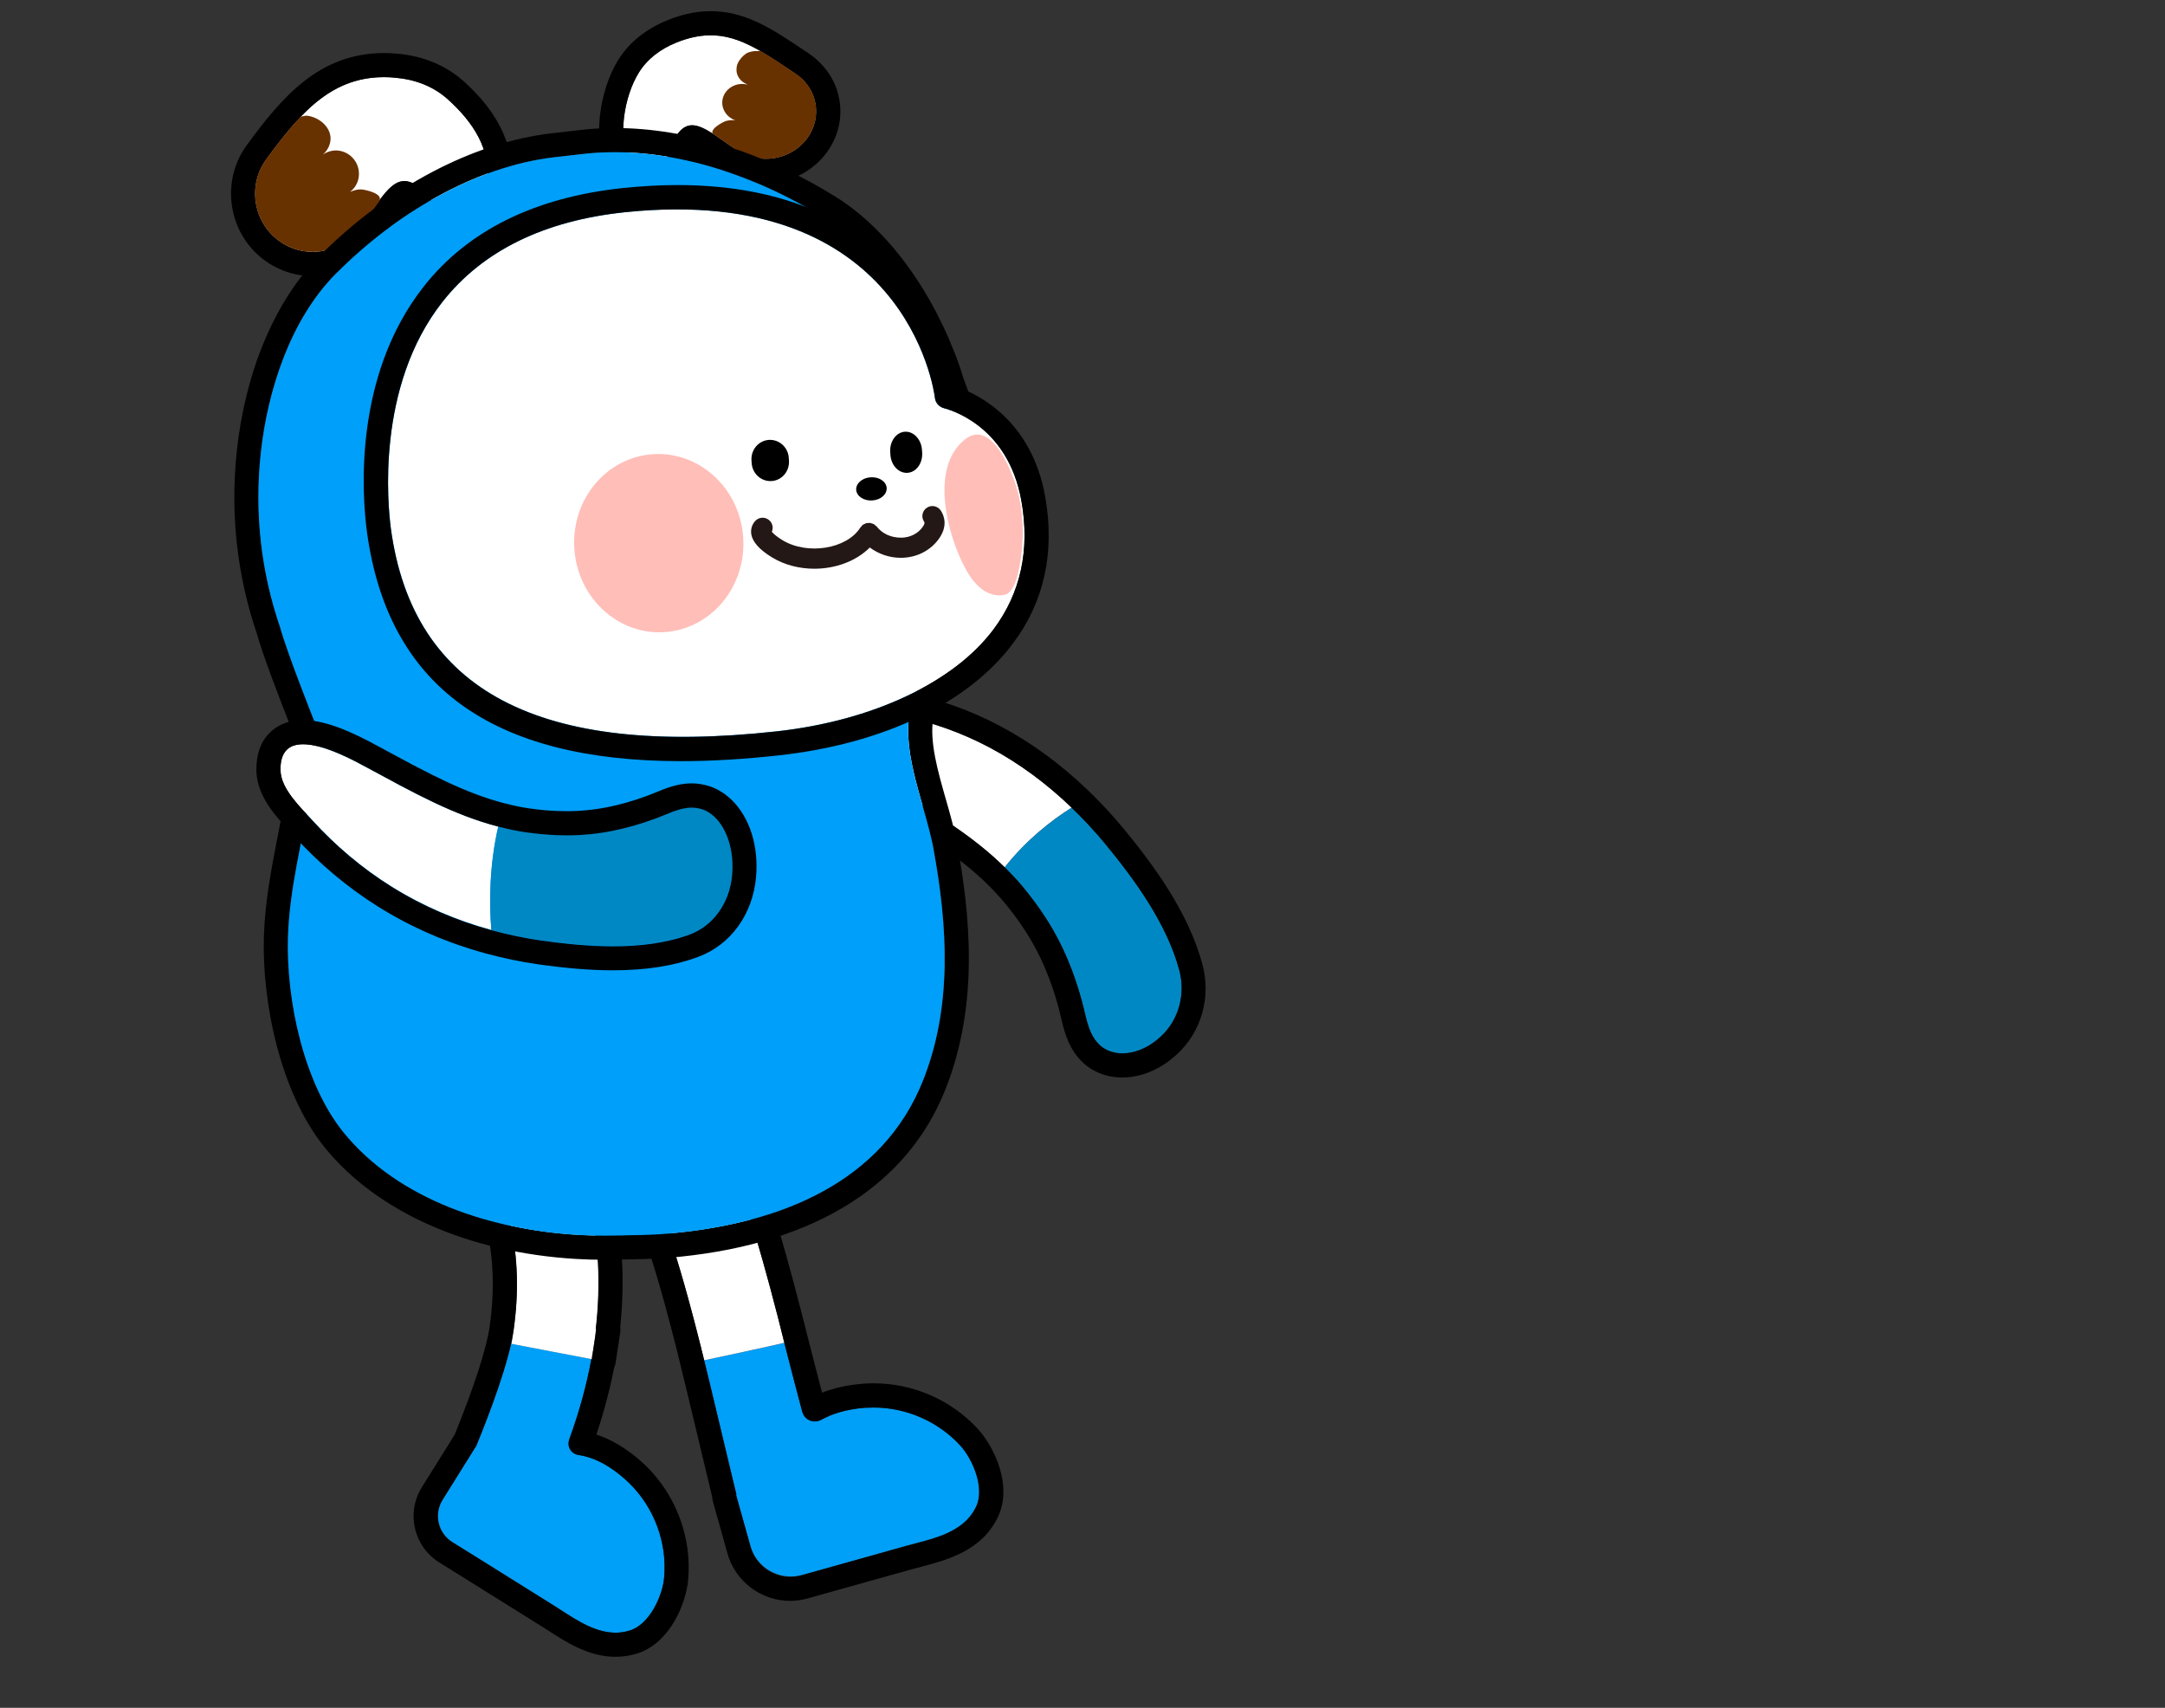 <?xml version="1.0" encoding="utf-8"?>
<!-- Generator: Adobe Illustrator 24.1.1, SVG Export Plug-In . SVG Version: 6.00 Build 0)  -->
<svg version="1.1" id="Layer_1" xmlns="http://www.w3.org/2000/svg" xmlns:xlink="http://www.w3.org/1999/xlink" x="0px" y="0px"
	 viewBox="0 0 355 280" style="enable-background:new 0 0 355 280;" xml:space="preserve">
<rect x="0" y="0" width="355" height="280" fill="#333333" stroke="none"/>
<g>
	<path style="fill:#FFFFFF;" d="M110.87,7c-2.55,1.04-4.72,2.64-6.13,4.9c-2.41,3.89-3.6,10.84-1.4,15
		c0.77,1.45,2.48,0.33,4.52-0.11c2.41-0.52,1.61-2.72,3.29-4.92c2.41-3.15,5.21-0.16,9.77,2.81c3.68,2.41,8.78,1.54,11.39-1.94
		c2.61-3.48,1.78-8.24-1.87-10.67C123.39,7.38,118.71,3.8,110.87,7z"/>
	<path d="M137.63,16.36c-0.39-2.37-1.55-4.51-3.27-6.16c-0.5-0.52-1.1-0.99-1.7-1.42l-1.05-0.69c-4.77-3.18-8.86-5.92-14.13-6.23
		c-2.63-0.15-5.27,0.32-8.1,1.48c-3.52,1.45-6.22,3.63-8,6.47c-3.06,4.94-4.47,13.37-1.52,18.95c0.89,1.67,2.48,2.72,4.36,2.83
		c1.25,0.07,2.36-0.29,3.37-0.6c0.34-0.11,0.74-0.25,1.14-0.33c3.68-0.81,4.6-3.69,5.01-5.09c0.12-0.32,0.2-0.58,0.28-0.78
		c0.67,0.37,1.62,1.05,2.38,1.59c0.19,0.11,0.35,0.25,0.54,0.36c0.6,0.4,1.21,0.83,1.84,1.26c1.78,1.16,3.89,1.84,6.06,1.97
		c0.36,0.02,0.72,0.04,1.06-0.01c0.82,0.01,1.62-0.1,2.39-0.26c2.87-0.63,5.41-2.23,7.2-4.6C137.4,22.55,138.17,19.46,137.63,16.36z
		 M132.31,22.75c-1.72,2.28-4.49,3.44-7.25,3.28c-1.45-0.08-2.88-0.5-4.11-1.33c-1.56-1.01-2.89-2.01-4.06-2.78
		c0,0,0-0.03-0.03-0.03c-1.21-0.76-2.27-1.29-3.19-1.34c-0.92-0.05-1.73,0.33-2.49,1.34c-1.68,2.18-0.88,4.37-3.29,4.89
		c-1.37,0.32-2.56,0.91-3.45,0.86c-0.46-0.03-0.84-0.25-1.08-0.72c-2.2-4.15-1.04-11.11,1.39-15c1.38-2.26,3.56-3.89,6.12-4.93
		c2.36-0.95,4.43-1.29,6.37-1.18c2.6,0.15,4.98,1.15,7.47,2.58c1.79,1.03,3.66,2.32,5.73,3.7C134.1,14.5,134.92,19.27,132.31,22.75z
		"/>
	<path style="fill-rule:evenodd;clip-rule:evenodd;fill:#683100;" d="M132.31,22.75c-1.72,2.28-4.49,3.44-7.25,3.28
		c-1.45-0.08-2.88-0.5-4.11-1.33c-1.56-1.01-2.89-2.01-4.06-2.78c0,0,0-0.03-0.03-0.03c-0.36-0.61,0.91-1.47,1.89-1.94
		c0.58-0.26,1.24-0.29,1.83-0.22c-0.78-0.28-1.44-0.81-1.82-1.56c-0.8-1.53-0.1-3.37,1.52-4.1c0.75-0.35,1.57-0.37,2.32-0.2
		c-0.68-0.27-1.28-0.73-1.6-1.41c-0.18-0.34-0.25-0.74-0.23-1.1c0,0,0-0.07,0.01-0.16c0.01-0.13,0.02-0.3,0.06-0.46
		c0.04-0.1,0.04-0.2,0.12-0.32c0.27-0.64,0.8-1.24,1.42-1.67c0.51-0.27,1.18-0.43,2.07-0.38l0.3,0.02c1.79,1.03,3.66,2.32,5.73,3.7
		C134.1,14.5,134.92,19.27,132.31,22.75z"/>
</g>
<g>
	<path style="fill-rule:evenodd;clip-rule:evenodd;fill:#009FF8;" d="M97.76,217.91l-0.33,2.37c0.13-0.79,0.23-1.58,0.3-2.37H97.76z
		"/>
	<path style="fill-rule:evenodd;clip-rule:evenodd;fill:#009FF8;" d="M108.89,258.62c-0.26,3.1-2.44,7.74-5.63,8.7
		c-4.71,1.45-8.89-1.88-12.58-4.18l-12.48-7.81l-3.99-2.47c-2.37-1.48-3.1-4.64-1.61-7.02l5.5-8.83c2.14-5.2,5.4-13.74,6.13-19.01
		l-0.33,2.31l13.08,2.5c-0.76,4.25-1.98,8.63-3.59,13.04c-0.43,1.22,0.33,2.5,1.65,2.7c1.91,0.3,4.68,1.35,7.91,4.38
		c0.03,0.03,0.23,0.2,0.23,0.2C107.28,247.16,109.42,252.93,108.89,258.62z"/>
	<path style="fill:#FFFFFF;" d="M97.72,217.91c-0.07,0.79-0.16,1.58-0.3,2.37c-0.13,0.82-0.26,1.68-0.46,2.54l-13.08-2.5l0.33-2.31
		c1.71-12.12-0.63-22.89-6.98-32.05c-1.42-2.08-1.65-4.51-0.59-6.72c1.09-2.31,3.36-3.92,5.8-4.12c2.24-0.2,4.32,0.82,5.67,2.8
		C96.21,189.58,99.44,203.05,97.72,217.91z"/>
	<path style="fill:#FFFFFF;" d="M97.43,220.28l-0.4,2.54h-0.07C97.16,221.96,97.3,221.1,97.43,220.28z"/>
	<path d="M82.97,175.09c2.03,0,3.88,1.01,5.14,2.82c8.1,11.67,11.27,25.13,9.57,40l0.1,0.02l-0.35,2.35c0,0,0,0,0,0l-0.38,2.54
		l-0.08-0.02c-0.8,4.31-2.01,8.73-3.64,13.22c-0.42,1.15,0.31,2.36,1.52,2.53c1.93,0.27,4.77,1.28,8.09,4.38
		c0.04,0.04,0.22,0.22,0.22,0.22c4.11,4,6.25,9.77,5.75,15.48c-0.27,3.09-2.44,7.72-5.66,8.7c-0.79,0.24-1.57,0.35-2.33,0.35
		c-3.77,0-7.16-2.62-10.24-4.54l-12.48-7.79l-4.07-2.54c-2.34-1.46-3.05-4.54-1.59-6.88l5.55-8.88c0.01-0.02,0.02-0.04,0.03-0.05
		c2.12-5.19,5.37-13.73,6.11-18.99l0,0c1.71-12.11-0.64-22.89-6.99-32.04c-1.43-2.06-1.65-4.5-0.61-6.71
		c1.09-2.31,3.38-3.93,5.82-4.14C82.63,175.09,82.8,175.09,82.97,175.09 M82.97,171.13c-0.28,0-0.56,0.01-0.85,0.04
		c-3.83,0.32-7.39,2.83-9.07,6.39c-1.63,3.46-1.28,7.44,0.93,10.64c5.76,8.3,7.89,18.14,6.32,29.23c-0.51,3.62-2.55,9.92-5.74,17.77
		l-5.38,8.62c-1.27,2.03-1.67,4.43-1.13,6.76c0.54,2.33,1.95,4.31,3.98,5.58l4.07,2.54l12.48,7.79c0.43,0.27,0.87,0.55,1.32,0.84
		c2.96,1.91,6.63,4.3,11.02,4.3c1.18,0,2.35-0.17,3.48-0.52c5.52-1.68,8.11-8.33,8.44-12.13c0.61-6.88-1.98-13.85-6.93-18.66
		l-0.2-0.2c-2.99-2.79-5.73-4.22-7.92-4.92c1.22-3.65,2.19-7.3,2.9-10.89c0.12-0.29,0.21-0.59,0.26-0.91l0.38-2.54
		c0-0.01,0-0.02,0.01-0.03l0.35-2.32c0.05-0.35,0.06-0.71,0.02-1.05c1.6-15.55-1.88-29.62-10.34-41.81
		C89.37,172.78,86.31,171.13,82.97,171.13L82.97,171.13z"/>
</g>
<g>
	<path style="fill-rule:evenodd;clip-rule:evenodd;fill:#009FF8;" d="M160.05,247c-2.11,4.45-7.38,5.3-11.56,6.46l-14.16,3.99
		l-2.77,0.76c-3.69,1.02-7.51-1.12-8.53-4.81l-1.75-6.16l-0.16-0.63l-0.43-1.52l0.07-0.07l-1.48-6.06
		c-1.71-7.15-3.46-14.56-4.25-17.69l0.46,1.75l2.31-0.49c2.57-0.53,5.63-1.22,8.33-1.81l2.47-0.56l0.23,0.89
		c0.86,3.36,1.75,6.79,2.67,10.21c0.36,1.42,1.98,2.17,3.26,1.45c1.58-0.86,3.85-1.65,7.05-1.91c0.07,0,0.33,0,0.33,0
		c5.73-0.36,11.43,1.94,15.32,6.19C159.52,239.25,161.5,243.97,160.05,247z"/>
	<path style="fill:#FFFFFF;" d="M128.59,220.15l-2.47,0.56c-2.7,0.59-5.76,1.28-8.33,1.81l-2.31,0.49l-0.46-1.75l-0.13-0.56
		c-0.2-0.82-0.43-1.65-0.63-2.5c-2.57-10.01-5.83-21.28-11.07-31.66c-1.12-2.21-0.99-4.64,0.3-6.62c1.38-2.14,3.89-3.43,6.36-3.26
		c2.31,0.13,4.25,1.42,5.34,3.59c5.76,11.43,9.22,23.55,12.22,35.08c0.2,0.79,0.4,1.55,0.59,2.34L128.59,220.15z"/>
	<polygon style="fill:#FFFFFF;" points="128.62,220.15 128.59,220.15 128,217.68 	"/>
	<path d="M109.5,176.65c0.12,0,0.24,0,0.37,0.01c2.29,0.13,4.22,1.44,5.31,3.6l0,0c5.77,11.46,9.24,23.56,12.21,35.1l0.01,0
		l0.48,1.9c0.04,0.14,0.07,0.29,0.11,0.43l0.62,2.46l0,0l0.23,0.9c0.87,3.45,1.78,6.95,2.72,10.46c0.26,0.96,1.12,1.54,2.03,1.54
		c0.37,0,0.75-0.09,1.1-0.29c1.59-0.89,3.88-1.7,7.13-1.96c0.05,0,0.32-0.01,0.32-0.01c0.37-0.02,0.74-0.03,1.11-0.03
		c5.34,0,10.57,2.28,14.2,6.23c2.1,2.29,4.06,7,2.61,10.04c-2.12,4.45-7.37,5.28-11.57,6.46l-14.17,3.96l-2.95,0.83
		c-0.61,0.17-1.22,0.25-1.82,0.25c-2.94,0-5.64-1.95-6.47-4.92l-1.78-6.37l-0.02,0.01l-0.15-0.62l-0.43-1.53l0.05-0.04l-1.45-6.08
		c-1.79-7.52-3.67-15.36-4.36-18.12l-0.03-0.11c-2.69-10.63-6.03-22.92-11.7-34.18c-1.11-2.21-1-4.62,0.31-6.62
		C104.82,177.9,107.14,176.65,109.5,176.65 M109.5,172.69C109.5,172.69,109.5,172.69,109.5,172.69c-3.69,0-7.26,1.94-9.3,5.05
		c-2.07,3.17-2.27,7.12-0.53,10.57c5.49,10.9,8.76,22.94,11.4,33.37c0.72,2.87,2.66,11,4.38,18.18l1.31,5.47
		c0.02,0.27,0.06,0.54,0.13,0.81l0.43,1.53l0.11,0.47c0.05,0.19,0.11,0.38,0.18,0.56l1.66,5.95c1.28,4.6,5.51,7.81,10.28,7.81
		c0.97,0,1.94-0.13,2.88-0.4l2.95-0.83l14.17-3.96c0.49-0.14,0.99-0.27,1.51-0.4c4.18-1.1,9.92-2.6,12.57-8.16
		c2.48-5.21-0.69-11.61-3.27-14.42c-4.38-4.77-10.62-7.5-17.11-7.5c-0.45,0-0.9,0.01-1.35,0.04l-0.32,0.02
		c-2.55,0.2-4.8,0.7-6.78,1.48c-0.73-2.77-1.44-5.53-2.13-8.25l-0.23-0.9l-0.62-2.46l-0.07-0.26l-0.05-0.18l-0.48-1.89
		c-0.02-0.08-0.04-0.16-0.07-0.24c-2.8-10.88-6.32-23.49-12.45-35.66c-1.72-3.4-4.94-5.56-8.62-5.77
		C109.89,172.7,109.69,172.69,109.5,172.69L109.5,172.69L109.5,172.69z"/>
</g>
<g>
	<path style="fill:#FFFFFF;" d="M164.74,142.2c-5.18-5.12-11.25-8.72-17.69-12.67c-2.85-1.74-13.31-7.9-7.44-12.17
		c2.12-1.55,5.87-0.44,8.2,0.02c5.05,1.01,9.88,2.75,14.36,5.11c5.01,2.65,9.52,6.04,13.56,9.92
		C172.38,134.51,168.26,137.74,164.74,142.2z"/>
	<path style="fill:#0088C5;" d="M177.42,164.24c-0.02-0.09-0.05-0.18-0.07-0.27c-0.64-2.34-1.37-4.47-2.22-6.5
		c-1.21-2.89-2.65-5.55-4.45-8.16c-0.89-1.29-1.86-2.57-2.93-3.87c-0.96-1.16-1.97-2.22-3-3.24c3.51-4.46,7.64-7.69,10.97-9.78
		c1.95,1.88,3.8,3.86,5.52,5.95c4.9,5.95,10.1,13.12,12.14,20.73c0.99,3.71,0.04,7.96-2.98,10.78c-0.63,0.59-1.3,1.1-1.94,1.49
		c-2.34,1.42-5.28,1.91-7.52,0.45c-0.45-0.29-0.8-0.64-1.12-1.02C178.32,169.04,178.04,166.46,177.42,164.24z"/>
	<path d="M142.58,116.57c1.8,0,3.78,0.53,5.22,0.82c5.05,1.01,9.89,2.75,14.36,5.11c5.01,2.65,9.52,6.04,13.56,9.92
		c1.95,1.88,3.8,3.86,5.52,5.95c4.9,5.95,10.1,13.12,12.14,20.73c0.99,3.71,0.04,7.96-2.98,10.78c-0.63,0.59-1.3,1.1-1.94,1.49
		c-1.36,0.82-2.92,1.33-4.42,1.33c-1.09,0-2.16-0.27-3.1-0.88c-0.45-0.29-0.8-0.64-1.12-1.02c-1.48-1.76-1.77-4.34-2.39-6.55
		c-0.02-0.09-0.05-0.18-0.07-0.27c-0.64-2.34-1.37-4.47-2.22-6.5c-1.21-2.89-2.65-5.55-4.45-8.16c-0.89-1.29-1.86-2.57-2.93-3.87
		c-0.96-1.16-1.97-2.22-3-3.24c-5.18-5.12-11.25-8.72-17.69-12.67c-2.85-1.74-13.31-7.9-7.45-12.17
		C140.42,116.77,141.46,116.57,142.58,116.57 M142.58,112.62L142.58,112.62c-2.11,0-3.89,0.52-5.3,1.55
		c-3.07,2.24-3.43,4.98-3.38,6.41c0.21,5.03,5.59,8.98,10.83,12.18l0.25,0.15l1.06,0.65c5.83,3.57,11.35,6.94,15.92,11.46
		c1.11,1.1,1.98,2.04,2.73,2.95c1.02,1.23,1.91,2.41,2.72,3.59c1.64,2.38,2.97,4.82,4.06,7.44c0.81,1.93,1.48,3.9,2.05,6.02
		l0.07,0.26c0.14,0.5,0.25,0.98,0.36,1.46c0.48,2.02,1.07,4.53,2.81,6.61c0.62,0.74,1.27,1.32,1.99,1.79
		c1.53,0.99,3.35,1.52,5.25,1.52c2.18,0,4.41-0.66,6.47-1.9c0.88-0.53,1.78-1.22,2.59-1.98c3.97-3.7,5.54-9.33,4.1-14.69
		c-2.31-8.6-8.11-16.39-12.91-22.22c-1.78-2.16-3.74-4.27-5.83-6.28c-4.48-4.31-9.34-7.87-14.45-10.57
		c-4.88-2.58-10.07-4.43-15.43-5.49l-0.88-0.19C146.24,113.01,144.44,112.62,142.58,112.62L142.58,112.62z"/>
</g>
<g>
	<path style="fill:#FFFFFF;" d="M64.78,12.74c3.19,0.28,6.18,1.36,8.59,3.51c4.13,3.7,7.29,8.27,6.46,14
		c-0.29,1.99-3.47,3.86-5.88,4.1c-2.85,0.28-2.74-1.81-5.42-3.79c-3.84-2.83-5.77,1.75-9.65,6.95c-3.12,4.21-9.04,5.08-13.23,1.93
		c-4.19-3.14-5.09-9.07-2.01-13.29C49.6,17.99,54.98,11.87,64.78,12.74z"/>
	<path d="M58.89,37.49c0.92-1.22,2.7-3.66,3.23-4.41c0.07-0.07,0.1-0.16,0.13-0.26C61.23,34.16,60.14,35.78,58.89,37.49z"/>
	<path d="M76.02,13.31c-2.93-2.6-6.59-4.12-10.87-4.51c-0.76-0.07-1.48-0.1-2.17-0.1c-10.61,0-16.7,7.15-22.53,15.12
		c-4.32,5.93-3.06,14.36,2.83,18.78c2.34,1.75,5.11,2.67,8.04,2.67c4.22,0,8.24-2.01,10.74-5.4c0.72-0.96,1.35-1.88,1.98-2.77
		c0.76-1.09,1.71-2.47,2.37-3.2c0.49,0.4,0.82,0.82,1.19,1.28c0.96,1.15,2.57,3.13,5.9,3.13c0.26,0,0.56,0,0.86-0.03
		c3.39-0.33,8.76-2.93,9.42-7.48C84.65,24.61,82.04,18.71,76.02,13.31z M79.84,30.24c-0.3,2.01-3.49,3.85-5.9,4.12h-0.46
		c-2.37,0-2.44-1.94-4.94-3.79c-0.82-0.63-1.55-0.89-2.24-0.89c-1.45,0-2.7,1.25-4.05,3.13c-0.03,0.1-0.07,0.2-0.13,0.26
		c-0.53,0.76-2.31,3.2-3.23,4.41c-0.23,0.33-0.49,0.63-0.76,0.89c-3.29,3.43-8.63,3.95-12.48,1.05c-4.18-3.13-5.07-9.06-2.01-13.31
		c1.91-2.6,3.76-4.97,5.67-6.98c3.79-3.95,7.94-6.49,13.67-6.49c0.59,0,1.19,0.03,1.81,0.1c3.2,0.26,6.19,1.35,8.6,3.49
		C77.5,19.93,80.66,24.51,79.84,30.24z"/>
	<path style="fill:#683100;" d="M62.25,32.81c-0.03,0.1-0.07,0.2-0.13,0.26c-0.53,0.76-2.31,3.2-3.23,4.41
		c-0.23,0.33-0.49,0.59-0.76,0.89c-3.29,3.43-8.63,3.95-12.48,1.05c-4.18-3.13-5.07-9.06-2.01-13.31c1.91-2.6,3.76-4.97,5.67-6.98
		c0.3-0.07,0.89-0.2,1.05-0.16c2.08,0.26,4.08,2.01,3.82,4.12c-0.13,0.92-0.59,1.68-1.25,2.27c0.76-0.53,1.68-0.79,2.64-0.66
		c2.08,0.3,3.52,2.21,3.26,4.28c-0.13,1.05-0.69,1.91-1.45,2.5c0.66-0.3,1.35-0.49,2.11-0.4C60.8,31.3,62.61,31.89,62.25,32.81z"/>
</g>
<g>
	<path d="M100.82,24.94c11.85,0,24.14,4.45,34.14,10.69c8.94,5.58,15.25,16.02,18.7,25.82c0.21,0.59,0.36,1.18,0.56,1.77
		c0.39,1,0.75,2,1.08,3c3.95,11.92,2.23,22.49-0.69,34.56c-0.63,2.62-5.39,15.49-5.45,16.1c-1.25,7.02,2.67,15.4,3.91,22.22
		c2.31,12.7,3.15,25.87-1.74,38.11c-6.67,16.69-23.38,23.14-40.13,24.87c-2.01,0.21-4.03,0.33-6.05,0.38c-0.03,0-0.05,0-0.08,0
		c-0.03,0-0.06,0-0.08,0c-0.03,0-0.05,0-0.08,0l-4.11,0.09c-0.56,0.01-1.13,0.02-1.71,0.02c-1.48,0-2.98-0.04-4.43-0.13
		c-13.86-0.83-29.28-5.65-38.32-16.82c-6.54-8.08-9.41-21.75-9.1-32.03c0.25-8.02,2.42-15.83,3.64-23.73
		c0.48-3.09,1.52-6.13,1.17-9.24c-0.07-0.65-0.19-1.3-0.31-1.94c-0.55-1.39-4.69-11.84-5.79-15.85c-3.13-9.11-4.23-18.75-3.17-28.57
		c1.11-10.33,4.88-21.93,12.3-29.4c9.54-9.61,22.57-17.59,35.96-19.11c0,0,0.1-0.01,0.24-0.03l4.3-0.49
		C97.31,25.04,99.06,24.94,100.82,24.94 M100.82,20.99c-1.93,0-3.85,0.11-5.7,0.33l-4.29,0.49l-0.32,0.04
		c-12.96,1.47-26.92,8.85-38.24,20.24c-7.13,7.18-12.03,18.76-13.43,31.77c-1.11,10.3,0.01,20.45,3.32,30.16
		c0.93,3.35,3.63,10.4,5.75,15.78c0.08,0.46,0.16,0.87,0.2,1.29c0.18,1.58-0.2,3.39-0.6,5.31c-0.2,0.96-0.4,1.92-0.55,2.88
		c-0.39,2.53-0.9,5.13-1.39,7.64c-1.04,5.35-2.12,10.87-2.3,16.57c-0.33,10.7,2.63,25.57,9.98,34.64
		c8.55,10.56,23.56,17.22,41.16,18.27c1.51,0.09,3.08,0.14,4.67,0.14c0.6,0,1.2-0.01,1.79-0.02l4.11-0.09c0.01,0,0.23,0,0.24,0
		c2.14-0.05,4.28-0.18,6.37-0.4c22.16-2.29,37.17-11.75,43.4-27.34c5.66-14.17,4.02-28.97,1.96-40.29
		c-0.43-2.36-1.14-4.86-1.83-7.27c-1.35-4.7-2.74-9.57-2.09-13.43c0.2-0.66,1.03-3.02,1.77-5.11c1.89-5.36,3.26-9.29,3.65-10.88
		c2.84-11.74,5.01-23.39,0.6-36.73c-0.34-1.01-0.71-2.03-1.1-3.05l-0.17-0.55c-0.12-0.41-0.25-0.82-0.39-1.23
		c-4.34-12.34-11.75-22.5-20.33-27.86C125.4,25,112.53,20.99,100.82,20.99L100.82,20.99z"/>
	<path style="fill:#009FF9;" d="M149.15,116.89c0.06-0.61,4.82-13.48,5.45-16.1c2.92-12.08,4.64-22.64,0.69-34.56
		c-0.33-0.99-0.7-2-1.08-3c-0.19-0.59-0.35-1.18-0.56-1.77c-3.44-9.8-9.76-20.23-18.7-25.82c-11.48-7.17-25.99-11.97-39.38-10.39
		l-4.3,0.49c-0.14,0.02-0.24,0.03-0.24,0.03c-13.4,1.52-26.42,9.5-35.96,19.11c-7.43,7.48-11.19,19.08-12.31,29.4
		c-1.06,9.82,0.04,19.45,3.17,28.57c1.09,4.01,5.24,14.46,5.79,15.85c0.12,0.64,0.24,1.29,0.31,1.94c0.35,3.11-0.69,6.15-1.17,9.24
		c-1.22,7.89-3.4,15.71-3.64,23.73c-0.32,10.27,2.55,23.95,9.1,32.03c9.05,11.17,24.46,15.99,38.32,16.82
		c2.02,0.12,4.12,0.15,6.14,0.11l4.11-0.09c0.08,0,0.16,0,0.24,0c2.02-0.04,4.04-0.17,6.05-0.38c16.76-1.73,33.46-8.18,40.13-24.87
		c4.9-12.25,4.06-25.42,1.74-38.11C151.82,132.28,147.9,123.91,149.15,116.89z"/>
</g>
<path style="fill:#009FF8;" d="M95.58,25.25c0,0-0.1,0.01-0.24,0.02L95.58,25.25z"/>
<g>
	<g>
		<path style="fill-rule:evenodd;clip-rule:evenodd;fill:#FFFFFF;" d="M162.92,103.17c-6.52,8.73-19.83,14.99-35.54,16.73
			c-38.94,4.28-59.66-6.59-63.28-33.24c-0.49-3.76-2.5-23.26,8.47-37.19c6.59-8.37,16.67-13.31,29.98-14.69
			c45.79-4.74,50.6,29.02,50.76,30.47c0.1,0.82,0.72,1.48,1.52,1.68c0.43,0.1,10.41,2.54,12.65,15.15
			C168.91,90.13,167.36,97.21,162.92,103.17z"/>
		<path d="M171.38,81.4c-2.24-12.52-11-16.77-14.36-17.92c-1.25-6.36-8.7-33.14-45.92-33.14c-2.8,0-5.8,0.16-8.96,0.49
			c-14.43,1.52-25.43,6.95-32.68,16.17C57.8,61.83,59.41,81.53,60.17,87.2c3.43,25.2,20.36,37.59,51.55,37.59
			c5.01,0,10.38-0.33,16.08-0.96c17.03-1.88,31-8.56,38.28-18.32C171.22,98.69,173,90.56,171.38,81.4z M64.09,86.67
			c-0.49-3.76-2.5-23.26,8.47-37.19c6.59-8.37,16.67-13.31,29.98-14.69c45.79-4.74,50.6,29.02,50.76,30.47
			c0.1,0.82,0.72,1.48,1.52,1.68c0.43,0.1,10.41,2.54,12.65,15.15c1.45,8.04-0.1,15.12-4.55,21.08
			c-6.52,8.73-19.83,14.99-35.54,16.73C88.44,124.19,67.71,113.32,64.09,86.67z"/>
	</g>
	<path style="fill-rule:evenodd;clip-rule:evenodd;fill:#FFBEB8;" d="M121.87,88.21c0.49,8.06-5.33,14.97-12.97,15.43
		c-7.65,0.46-14.24-5.7-14.73-13.76c-0.49-8.05,5.32-14.96,12.97-15.42C114.79,74,121.39,80.16,121.87,88.21"/>
	<path style="fill-rule:evenodd;clip-rule:evenodd;fill:#FFBEB8;" d="M166.85,80.48c-0.73-2.73-4.12-11.87-8.54-8.5
		c-5.96,4.54-3,15.81,0.07,21.39c1.21,2.2,3.37,4.75,6.33,4.15c1.67-0.34,2.24-3.52,2.45-4.62
		C167.94,88.82,167.93,84.52,166.85,80.48z"/>
</g>
<g>
	<path style="fill-rule:evenodd;clip-rule:evenodd;" d="M145.39,80c0.06,1.05-0.99,1.97-2.38,2.05c-1.39,0.08-2.55-0.7-2.62-1.75
		c-0.06-1.04,1-1.97,2.39-2.05C144.17,78.17,145.33,78.96,145.39,80"/>
	<path style="fill-rule:evenodd;clip-rule:evenodd;" d="M148.79,77.52L148.79,77.52c-1.44,0.09-2.69-1.25-2.79-2.99l-0.03-0.44
		c-0.1-1.74,0.98-3.22,2.41-3.31c1.44-0.09,2.69,1.26,2.8,3l0.03,0.44C151.31,75.96,150.23,77.44,148.79,77.52"/>
	<path style="fill-rule:evenodd;clip-rule:evenodd;" d="M126.5,78.87L126.5,78.87c-1.69,0.1-3.15-1.23-3.25-2.97l-0.03-0.44
		c-0.1-1.74,1.18-3.24,2.87-3.34c1.69-0.1,3.15,1.23,3.25,2.97l0.03,0.44C129.48,77.27,128.2,78.77,126.5,78.87"/>
	<path style="fill:#231815;" d="M154.26,83.7c-0.51-0.76-1.53-0.96-2.28-0.46c-0.76,0.5-0.97,1.52-0.46,2.28
		c0.07,0.1,0.21,0.31-0.33,1c-1.09,1.41-2.64,1.63-3.46,1.63c-1.68,0-3.08-0.69-3.96-1.81c-0.07-0.09-0.17-0.14-0.25-0.21
		c-0.06-0.05-0.1-0.12-0.17-0.16c-0.01-0.01-0.02-0.01-0.03-0.01c-0.13-0.08-0.27-0.12-0.42-0.16c-0.06-0.02-0.12-0.05-0.18-0.06
		c-0.15-0.02-0.29,0-0.44,0.01c-0.06,0.01-0.13,0-0.19,0.01c-0.12,0.03-0.23,0.09-0.35,0.15c-0.08,0.04-0.17,0.07-0.24,0.12
		c-0.02,0.01-0.04,0.01-0.05,0.03c-0.09,0.07-0.14,0.17-0.21,0.25c-0.05,0.06-0.12,0.1-0.16,0.17c-2.22,3.53-8.68,4.57-12.78,2.08
		c-0.96-0.58-1.51-1.09-1.74-1.38c0.28-0.65,0.12-1.43-0.45-1.91c-0.69-0.59-1.73-0.5-2.32,0.19c-0.51,0.6-0.72,1.35-0.6,2.12
		c0.21,1.28,1.35,2.55,3.4,3.8c2.08,1.27,4.53,1.86,6.95,1.86c3.46,0,6.86-1.24,9.08-3.48c1.43,1.07,3.22,1.69,5.09,1.69
		c0.01,0,0.02,0,0.03,0c2.43-0.01,4.64-1.07,6.06-2.91C155.51,86.31,154.82,84.55,154.26,83.7z"/>
</g>
<g>
	<path style="fill:#FFFFFF;" d="M81.7,135.51c-7.37-1.9-14.04-5.64-21.23-9.52c-3.18-1.72-14.65-8.18-14.48,0.28
		c0.06,3.07,3.28,6.07,5.1,8.07c3.95,4.35,8.35,8.03,13.04,10.96c5.25,3.28,10.8,5.61,16.44,7.16
		C80.19,147.87,80.26,141.77,81.7,135.51z"/>
	<path style="fill:#0088C5;" d="M107.43,134.2c-0.09,0.03-0.17,0.06-0.26,0.09c-2.29,0.84-4.48,1.45-6.64,1.89
		c-3.09,0.62-6.14,0.86-9.38,0.72c-1.6-0.07-3.24-0.22-4.96-0.47c-1.53-0.22-3.02-0.55-4.49-0.93c-1.44,6.26-1.51,12.36-1.14,16.95
		c2.73,0.75,5.48,1.33,8.24,1.71c7.86,1.1,16.89,1.74,24.33-1.02c3.62-1.34,6.48-4.94,6.89-9.7c0.09-0.99,0.09-1.97,0-2.85
		c-0.3-3.2-1.72-6.4-4.29-7.71c-0.51-0.26-1.02-0.39-1.52-0.46C111.87,132.09,109.6,133.43,107.43,134.2z"/>
	<path d="M49.7,122.02c3.6,0,8.79,2.91,10.77,3.98c7.19,3.88,13.86,7.62,21.23,9.52c1.47,0.38,2.96,0.71,4.49,0.93
		c1.72,0.24,3.36,0.4,4.96,0.47c0.59,0.02,1.17,0.04,1.75,0.04c2.6,0,5.1-0.25,7.63-0.76c2.16-0.44,4.35-1.05,6.64-1.89
		c0.09-0.03,0.17-0.06,0.26-0.09c1.93-0.69,3.93-1.81,5.99-1.81c0.27,0,0.54,0.02,0.81,0.06c0.5,0.08,1.01,0.21,1.52,0.46
		c2.57,1.3,3.99,4.51,4.29,7.71c0.08,0.88,0.08,1.86,0,2.85c-0.42,4.75-3.27,8.35-6.89,9.7c-3.9,1.45-8.25,1.96-12.63,1.96
		c-3.97,0-7.97-0.42-11.7-0.94c-2.76-0.39-5.51-0.97-8.24-1.71c-5.65-1.54-11.19-3.87-16.44-7.16c-4.68-2.93-9.09-6.61-13.04-10.96
		c-1.81-2-5.03-5.01-5.1-8.07C45.92,123.08,47.52,122.02,49.7,122.02 M49.7,118.06L49.7,118.06c-2.85,0-4.58,1.16-5.53,2.13
		c-1.46,1.49-2.18,3.57-2.13,6.16c0.08,4.19,3.29,7.62,5.41,9.89c0.25,0.27,0.49,0.52,0.71,0.76c4.14,4.57,8.81,8.49,13.87,11.66
		c5.34,3.34,11.22,5.9,17.49,7.62c2.93,0.8,5.87,1.41,8.73,1.82c4.77,0.67,8.66,0.98,12.25,0.98c5.42,0,10-0.72,14.01-2.21
		c5.3-1.97,8.92-6.97,9.46-13.06c0.11-1.21,0.11-2.44,0-3.56c-0.47-5-2.88-9.06-6.44-10.86c-0.83-0.42-1.71-0.69-2.71-0.85
		c-0.47-0.07-0.94-0.11-1.41-0.11c-2.3,0-4.33,0.84-5.96,1.51c-0.46,0.19-0.91,0.38-1.35,0.54l-0.29,0.1
		c-2.05,0.75-4.03,1.31-6.07,1.73c-2.28,0.46-4.52,0.68-6.85,0.68c-0.52,0-1.05-0.01-1.58-0.03c-1.46-0.06-2.95-0.2-4.57-0.43
		c-1.2-0.17-2.48-0.44-4.06-0.84c-6.49-1.68-12.64-5.01-19.16-8.53l-1.18-0.64l-0.28-0.15C58.15,120.24,53.61,118.06,49.7,118.06
		L49.7,118.06L49.7,118.06z"/>
</g>
</svg>
